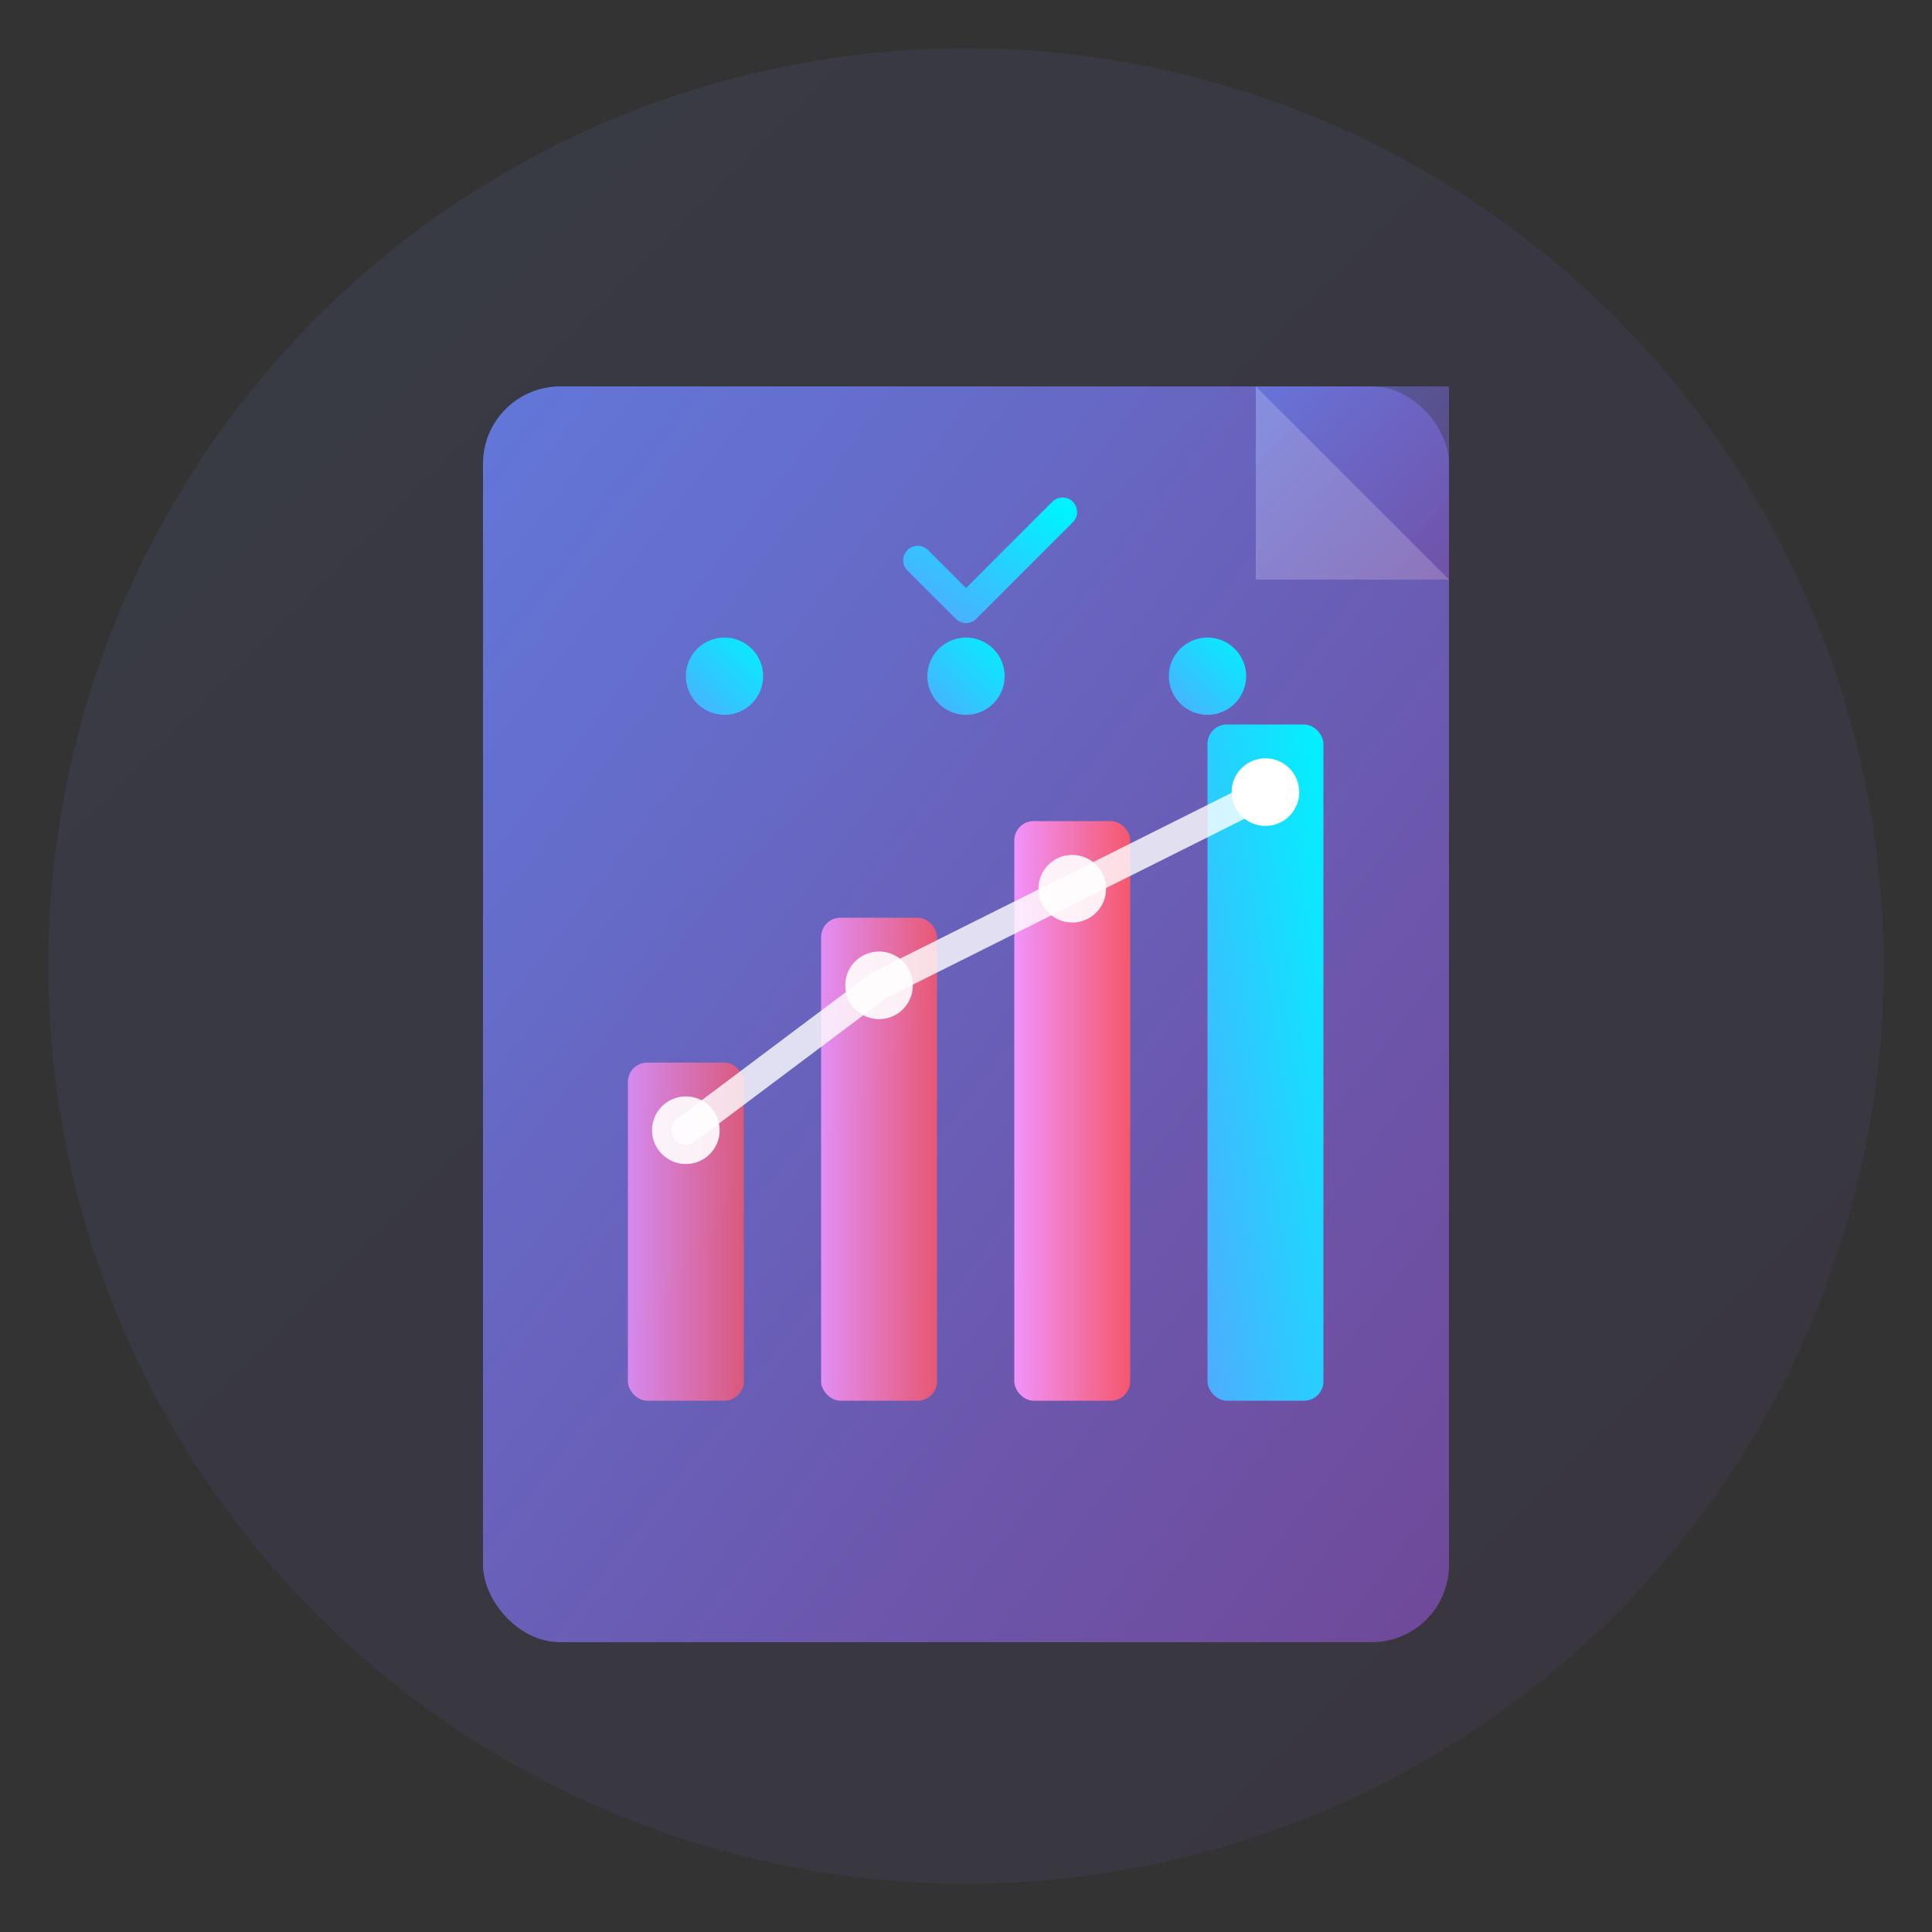 <svg xmlns="http://www.w3.org/2000/svg" viewBox="0 0 200 200" width="200" height="200">
  <rect x="0" y="0" width="200" height="200" fill="#333333" stroke="none"/>
  <defs>
    <linearGradient id="gradient1" x1="0%" y1="0%" x2="100%" y2="100%">
      <stop offset="0%" style="stop-color:#667eea;stop-opacity:1" />
      <stop offset="100%" style="stop-color:#764ba2;stop-opacity:1" />
    </linearGradient>
    <linearGradient id="gradient2" x1="0%" y1="0%" x2="100%" y2="0%">
      <stop offset="0%" style="stop-color:#f093fb;stop-opacity:1" />
      <stop offset="100%" style="stop-color:#f5576c;stop-opacity:1" />
    </linearGradient>
    <linearGradient id="gradient3" x1="0%" y1="100%" x2="100%" y2="0%">
      <stop offset="0%" style="stop-color:#4facfe;stop-opacity:1" />
      <stop offset="100%" style="stop-color:#00f2fe;stop-opacity:1" />
    </linearGradient>
  </defs>

  <!-- Background Circle -->
  <circle cx="100" cy="100" r="95" fill="url(#gradient1)" opacity="0.1"/>

  <!-- Main Quiz Icon - Document/Paper shape -->
  <rect x="50" y="40" width="100" height="130" rx="8" fill="url(#gradient1)" opacity="0.9"/>

  <!-- Paper fold effect -->
  <path d="M 130 40 L 130 60 L 150 60 L 150 40 Z" fill="url(#gradient1)" opacity="0.6"/>
  <path d="M 130 40 L 130 60 L 150 60 Z" fill="#ffffff" opacity="0.2"/>

  <!-- Question marks styled as quiz questions -->
  <circle cx="75" cy="70" r="4" fill="url(#gradient3)"/>
  <circle cx="100" cy="70" r="4" fill="url(#gradient3)"/>
  <circle cx="125" cy="70" r="4" fill="url(#gradient3)"/>

  <!-- Chart bars representing statistics/growth -->
  <rect x="65" y="110" width="12" height="35" rx="2" fill="url(#gradient2)" opacity="0.8"/>
  <rect x="85" y="95" width="12" height="50" rx="2" fill="url(#gradient2)" opacity="0.9"/>
  <rect x="105" y="85" width="12" height="60" rx="2" fill="url(#gradient2)"/>
  <rect x="125" y="75" width="12" height="70" rx="2" fill="url(#gradient3)"/>

  <!-- Trend line overlay -->
  <path d="M 71 117 L 91 102 L 111 92 L 131 82"
        stroke="#ffffff"
        stroke-width="3"
        fill="none"
        stroke-linecap="round"
        stroke-linejoin="round"
        opacity="0.8"/>

  <!-- Decorative dots -->
  <circle cx="71" cy="117" r="3.5" fill="#ffffff" opacity="0.9"/>
  <circle cx="91" cy="102" r="3.5" fill="#ffffff" opacity="0.9"/>
  <circle cx="111" cy="92" r="3.5" fill="#ffffff" opacity="0.9"/>
  <circle cx="131" cy="82" r="3.5" fill="#ffffff"/>

  <!-- Check mark at top (success symbol) -->
  <path d="M 95 58 L 100 63 L 110 53"
        stroke="url(#gradient3)"
        stroke-width="3"
        fill="none"
        stroke-linecap="round"
        stroke-linejoin="round"/>
</svg>
